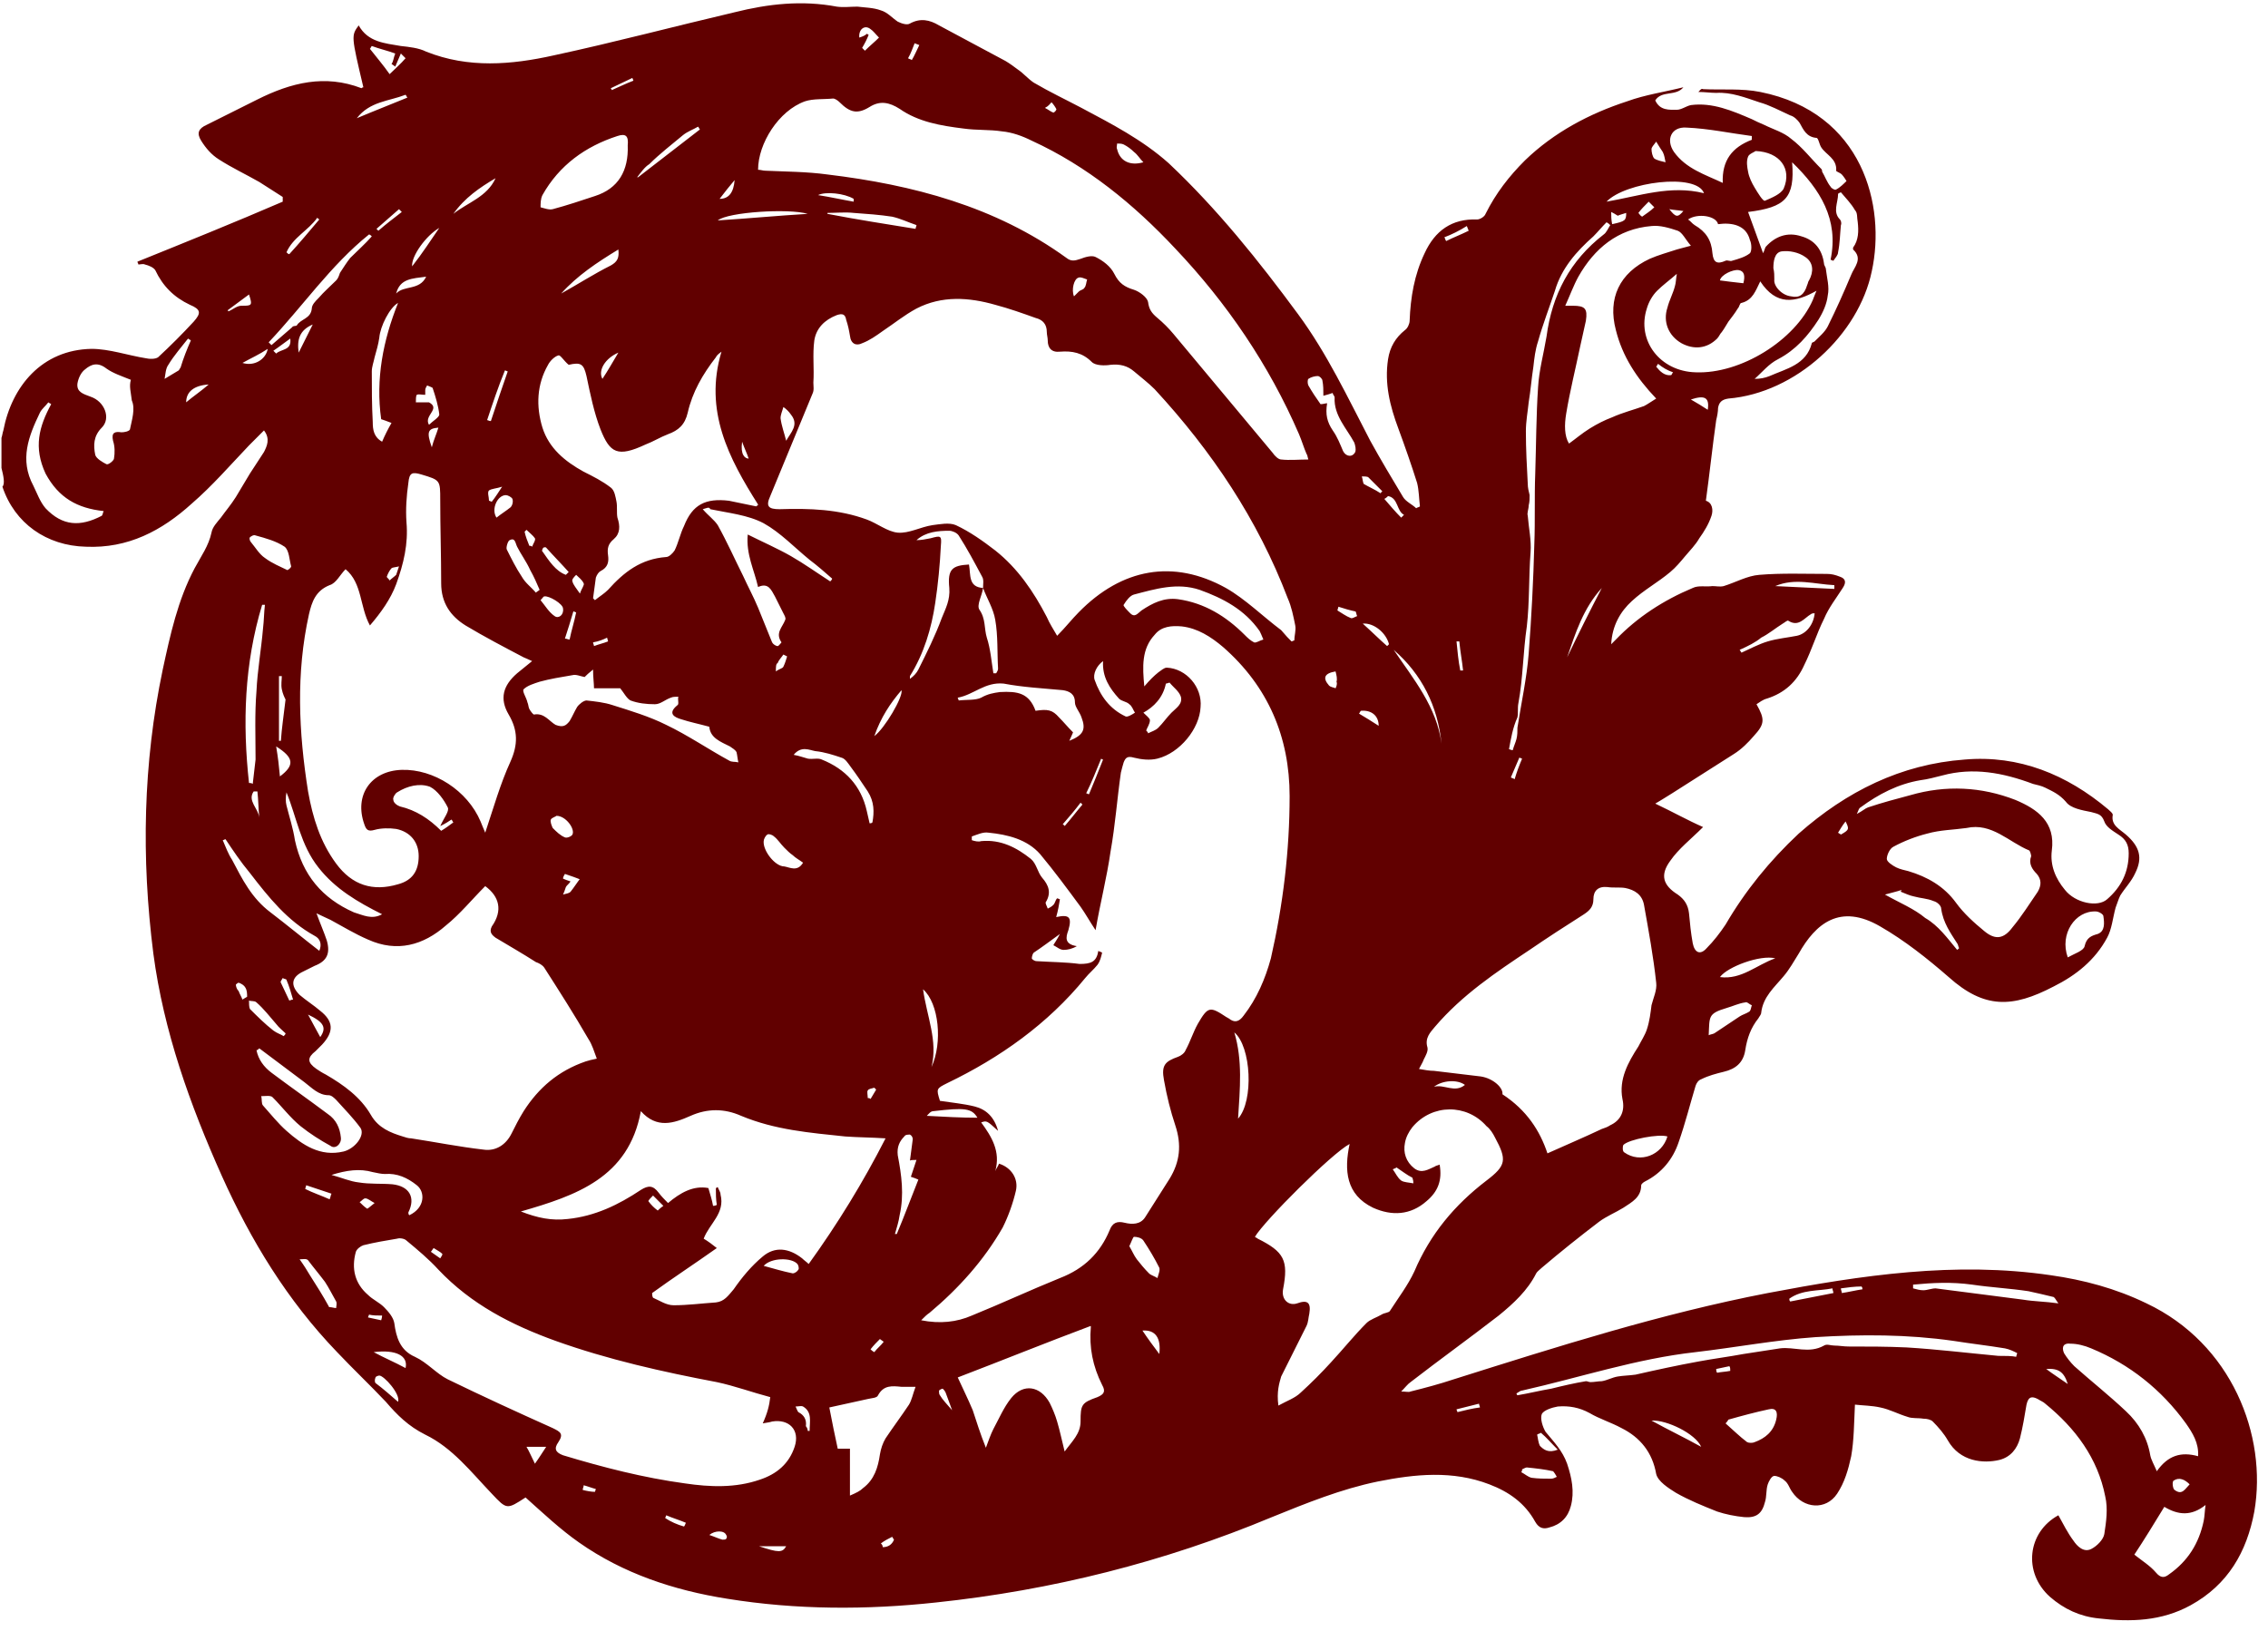 <svg width="94" height="68" viewBox="0 0 94 68" fill="none" xmlns="http://www.w3.org/2000/svg">
<path d="M0.061 19.396C0.061 18.969 0.061 18.58 0.061 18.152C0.1 18.036 0.1 17.958 0.139 17.841C0.489 16.015 1.732 14.499 3.792 14.46C4.53 14.46 5.307 14.732 6.045 14.849C6.201 14.888 6.434 14.888 6.551 14.81C7.056 14.344 7.561 13.838 8.027 13.333C8.338 12.983 8.338 12.828 7.872 12.634C7.211 12.323 6.745 11.857 6.434 11.196C6.356 11.079 6.162 11.002 6.007 10.963C5.929 10.924 5.812 10.963 5.735 10.963C5.735 10.924 5.696 10.885 5.696 10.846C7.716 10.03 9.737 9.214 11.718 8.359C11.718 8.281 11.718 8.242 11.718 8.164C11.408 7.97 11.058 7.737 10.747 7.543C10.203 7.232 9.62 6.96 9.076 6.61C8.765 6.416 8.532 6.143 8.338 5.833C8.144 5.522 8.221 5.327 8.571 5.172C9.27 4.822 9.97 4.472 10.669 4.123C12.068 3.423 13.467 3.073 14.982 3.656C14.982 3.656 15.021 3.617 15.06 3.617C14.555 1.48 14.555 1.48 14.866 1.052C15.254 1.752 15.954 1.791 16.614 1.907C16.964 1.946 17.353 1.985 17.663 2.14C19.412 2.84 21.199 2.685 22.948 2.296C25.474 1.752 27.96 1.091 30.447 0.508C31.846 0.158 33.245 0.003 34.682 0.275C34.955 0.314 35.265 0.275 35.537 0.275C35.848 0.314 36.198 0.314 36.509 0.43C36.781 0.508 36.975 0.741 37.208 0.897C37.364 0.975 37.597 1.052 37.713 0.975C38.141 0.741 38.529 0.819 38.918 1.052C39.85 1.558 40.744 2.024 41.677 2.529C41.871 2.646 42.026 2.762 42.182 2.879C42.415 3.034 42.609 3.268 42.842 3.423C43.503 3.812 44.163 4.123 44.824 4.472C46.067 5.133 47.35 5.794 48.438 6.765C50.458 8.67 52.168 10.807 53.8 13.022C55.004 14.655 55.859 16.481 56.792 18.269C57.219 19.046 57.685 19.824 58.152 20.601C58.268 20.795 58.54 20.912 58.696 21.067C58.734 21.028 58.812 21.028 58.851 20.989C58.812 20.679 58.812 20.329 58.734 20.018C58.501 19.279 58.229 18.502 57.957 17.764C57.608 16.831 57.375 15.898 57.53 14.888C57.608 14.383 57.841 13.994 58.229 13.683C58.346 13.605 58.424 13.411 58.424 13.294C58.462 12.323 58.618 11.39 59.045 10.496C59.473 9.564 60.172 9.058 61.221 9.097C61.338 9.097 61.532 8.981 61.571 8.864C61.998 8.009 62.542 7.309 63.203 6.649C64.408 5.483 65.884 4.706 67.438 4.2C68.177 3.928 68.993 3.812 69.77 3.617C69.459 4.006 68.876 3.734 68.604 4.161C68.798 4.589 69.187 4.55 69.498 4.55C69.692 4.55 69.886 4.395 70.081 4.356C70.974 4.239 71.79 4.589 72.606 4.939C72.762 5.016 72.917 5.094 73.111 5.172C73.5 5.366 73.927 5.483 74.238 5.755C74.704 6.105 75.054 6.571 75.482 6.998C75.52 7.037 75.52 7.076 75.52 7.115C75.637 7.309 75.715 7.543 75.87 7.737C75.909 7.815 76.064 7.892 76.103 7.853C76.259 7.776 76.414 7.62 76.531 7.504C76.531 7.504 76.414 7.309 76.336 7.232C76.259 7.154 76.103 7.115 76.103 7.076C76.142 6.571 75.676 6.416 75.482 6.105C75.404 5.988 75.365 5.716 75.287 5.716C74.86 5.677 74.743 5.366 74.588 5.094C74.51 4.978 74.355 4.822 74.199 4.783C73.772 4.589 73.344 4.356 72.917 4.239C72.334 4.045 71.751 3.812 71.13 3.85C70.897 3.85 70.663 3.812 70.391 3.812C70.469 3.734 70.508 3.656 70.586 3.695C71.363 3.734 72.179 3.656 72.956 3.812C77.23 4.667 78.163 8.553 77.58 11.235C77.036 13.877 74.433 16.287 71.635 16.52C71.363 16.559 71.246 16.676 71.207 16.909C71.207 17.064 71.169 17.259 71.13 17.414C70.974 18.502 70.858 19.629 70.702 20.756C70.974 20.834 71.013 21.145 70.935 21.378C70.819 21.728 70.625 22.039 70.43 22.311C70.275 22.583 70.042 22.816 69.847 23.049C69.653 23.282 69.459 23.516 69.226 23.71C68.721 24.137 68.138 24.448 67.633 24.915C67.166 25.342 66.817 25.925 66.778 26.703C66.894 26.586 66.933 26.547 66.972 26.508C67.866 25.576 68.954 24.876 70.158 24.371C70.391 24.254 70.702 24.332 70.974 24.293C71.13 24.293 71.285 24.332 71.441 24.293C71.946 24.137 72.412 23.866 72.917 23.827C73.85 23.749 74.782 23.788 75.715 23.788C75.909 23.788 76.064 23.827 76.259 23.904C76.492 23.982 76.531 24.137 76.375 24.371C76.103 24.798 75.793 25.187 75.598 25.653C75.287 26.275 75.093 26.936 74.782 27.558C74.471 28.257 73.966 28.724 73.228 28.957C73.073 28.995 72.917 29.112 72.8 29.19C73.15 29.812 73.15 30.006 72.684 30.511C72.451 30.783 72.179 31.055 71.868 31.25C71.013 31.794 70.158 32.338 69.303 32.882C69.109 32.998 68.876 33.154 68.604 33.309C69.342 33.659 69.964 34.009 70.586 34.281C70.081 34.786 69.575 35.175 69.226 35.68C68.798 36.263 68.915 36.691 69.537 37.079C69.809 37.273 69.964 37.507 70.003 37.856C70.042 38.284 70.081 38.673 70.158 39.1C70.236 39.489 70.469 39.605 70.741 39.294C71.013 39.022 71.285 38.673 71.518 38.323C72.334 36.924 73.344 35.68 74.549 34.553C76.531 32.804 78.784 31.677 81.427 31.483C83.68 31.288 85.662 32.105 87.372 33.543C87.449 33.62 87.566 33.698 87.566 33.776C87.488 34.203 87.838 34.359 88.11 34.592C88.693 35.097 88.809 35.563 88.499 36.185C88.343 36.535 88.071 36.807 87.877 37.118C87.799 37.273 87.76 37.429 87.683 37.623C87.566 38.051 87.527 38.517 87.333 38.867C86.828 39.8 86.05 40.422 85.118 40.888C83.408 41.782 82.243 41.821 80.766 40.499C79.872 39.722 78.94 38.983 77.93 38.401C76.259 37.429 75.249 38.284 74.549 39.528C74.355 39.839 74.16 40.188 73.927 40.46C73.539 40.927 73.073 41.315 72.995 41.976C72.995 42.054 72.917 42.132 72.878 42.209C72.567 42.598 72.412 43.025 72.334 43.531C72.257 44.036 71.946 44.308 71.441 44.425C71.13 44.502 70.819 44.58 70.508 44.735C70.391 44.774 70.314 44.891 70.275 45.008C70.042 45.785 69.847 46.562 69.575 47.339C69.342 48.039 68.876 48.622 68.177 48.972C68.099 49.011 68.021 49.088 68.021 49.127C68.021 49.632 67.633 49.827 67.283 50.06C66.972 50.254 66.584 50.41 66.273 50.643C65.457 51.265 64.68 51.886 63.902 52.547C63.825 52.625 63.708 52.703 63.669 52.78C63.32 53.48 62.737 54.024 62.115 54.529C60.91 55.462 59.667 56.356 58.462 57.288C58.346 57.366 58.229 57.522 58.074 57.677C58.268 57.677 58.385 57.716 58.462 57.677C59.084 57.522 59.667 57.366 60.25 57.172C64.563 55.812 68.837 54.451 73.267 53.596C77.152 52.858 81.038 52.275 85.001 52.858C86.361 53.052 87.683 53.402 88.965 54.024C92.501 55.695 93.977 59.504 93.433 62.652C93.122 64.323 92.345 65.683 90.791 66.538C89.586 67.199 88.304 67.238 86.983 67.082C86.206 67.004 85.545 66.694 84.963 66.188C83.836 65.178 84.03 63.507 85.312 62.807C85.507 63.157 85.701 63.546 85.934 63.856C86.089 64.09 86.361 64.362 86.672 64.206C86.905 64.09 87.177 63.818 87.216 63.584C87.294 63.079 87.372 62.535 87.255 62.03C86.944 60.437 86.012 59.193 84.768 58.182C84.691 58.105 84.574 58.066 84.457 57.988C84.224 57.871 84.069 57.871 83.991 58.221C83.913 58.688 83.836 59.154 83.719 59.62C83.603 60.048 83.331 60.398 82.864 60.514C82.204 60.67 81.232 60.592 80.727 59.698C80.572 59.426 80.339 59.154 80.106 58.921C80.028 58.843 79.872 58.804 79.717 58.804C79.484 58.765 79.251 58.804 79.056 58.726C78.668 58.61 78.318 58.416 77.93 58.338C77.58 58.26 77.23 58.26 76.88 58.221C76.842 58.998 76.842 59.698 76.725 60.359C76.608 60.903 76.453 61.447 76.142 61.913C75.676 62.613 74.743 62.535 74.277 61.836C74.16 61.68 74.122 61.486 73.966 61.369C73.85 61.253 73.655 61.175 73.539 61.175C73.422 61.175 73.306 61.408 73.267 61.525C73.189 61.758 73.228 62.03 73.15 62.263C73.034 62.729 72.8 62.924 72.295 62.885C71.907 62.846 71.518 62.768 71.169 62.652C70.586 62.419 70.003 62.185 69.459 61.874C69.148 61.68 68.721 61.408 68.643 61.097C68.487 60.203 67.982 59.581 67.205 59.193C66.778 58.96 66.273 58.804 65.884 58.571C65.457 58.338 65.029 58.26 64.563 58.299C64.33 58.338 63.98 58.454 63.902 58.61C63.825 58.804 63.941 59.154 64.058 59.348C64.408 59.776 64.757 60.126 64.951 60.67C65.146 61.253 65.262 61.836 65.107 62.419C64.99 62.885 64.68 63.196 64.213 63.312C63.98 63.39 63.786 63.351 63.63 63.079C63.203 62.302 62.542 61.836 61.727 61.525C60.211 60.942 58.657 61.097 57.103 61.408C55.587 61.719 54.15 62.302 52.712 62.885C48.243 64.75 43.581 65.916 38.801 66.421C35.926 66.732 33.012 66.732 30.136 66.266C27.922 65.916 25.823 65.217 23.997 63.934C23.22 63.39 22.52 62.729 21.782 62.069C21.005 62.574 21.005 62.574 20.383 61.913C19.529 61.019 18.751 60.009 17.625 59.465C16.925 59.115 16.459 58.649 15.993 58.105C15.332 57.405 14.633 56.744 13.972 56.045C11.913 53.907 10.397 51.42 9.193 48.738C7.872 45.785 6.784 42.753 6.356 39.528C5.851 35.563 5.929 31.638 6.745 27.752C7.056 26.314 7.366 24.876 8.066 23.555C8.338 23.049 8.649 22.622 8.765 22.078C8.804 21.845 8.998 21.65 9.154 21.456C9.348 21.184 9.581 20.912 9.776 20.601C9.97 20.29 10.164 19.94 10.358 19.629C10.553 19.318 10.747 19.046 10.941 18.735C11.058 18.502 11.213 18.191 10.941 17.841C10.708 18.075 10.514 18.269 10.32 18.463C9.542 19.279 8.804 20.134 7.949 20.873C6.706 22 5.307 22.738 3.559 22.661C1.927 22.622 0.605 21.689 0.1 20.173C0.217 20.057 0.139 19.707 0.061 19.396ZM40.744 24.371C40.744 24.215 40.783 24.021 40.705 23.904C40.394 23.321 40.084 22.738 39.734 22.194C39.656 22.078 39.462 22 39.345 22C38.879 22 38.374 22.039 37.985 22.389C38.179 22.389 38.374 22.35 38.568 22.311C38.995 22.194 39.034 22.194 38.995 22.622C38.957 23.399 38.879 24.215 38.762 24.992C38.607 26.042 38.296 27.091 37.713 28.024C37.713 28.063 37.713 28.102 37.713 28.14C37.869 28.024 37.985 27.907 38.063 27.752C38.413 27.052 38.762 26.353 39.034 25.614C39.19 25.226 39.384 24.876 39.345 24.371C39.267 23.593 39.462 23.438 40.161 23.399C40.239 23.827 40.122 24.332 40.744 24.371C40.705 24.682 40.472 25.07 40.589 25.265C40.861 25.653 40.783 26.042 40.9 26.43C41.055 26.897 41.094 27.441 41.172 27.907C41.21 27.907 41.249 27.907 41.288 27.907C41.327 27.83 41.366 27.791 41.366 27.713C41.327 27.052 41.366 26.353 41.249 25.692C41.172 25.226 40.9 24.798 40.744 24.371ZM45.523 39.411C45.562 39.45 45.64 39.45 45.679 39.489C45.64 39.644 45.601 39.839 45.484 39.994C45.329 40.188 45.135 40.344 44.979 40.538C43.425 42.442 41.444 43.842 39.267 44.891C38.801 45.124 38.801 45.124 38.957 45.629C39.462 45.707 39.928 45.746 40.394 45.862C40.861 45.979 41.21 46.29 41.366 46.873C40.9 46.445 40.9 46.445 40.666 46.523C41.094 47.106 41.482 47.728 41.249 48.544C41.288 48.428 41.366 48.35 41.405 48.233C41.91 48.389 42.221 48.855 42.104 49.36C41.987 49.865 41.793 50.41 41.56 50.876C40.783 52.236 39.734 53.402 38.529 54.413C38.413 54.49 38.335 54.568 38.179 54.724C38.957 54.879 39.656 54.801 40.278 54.529C41.521 54.024 42.687 53.48 43.93 52.975C44.941 52.586 45.601 51.925 45.99 50.992C46.106 50.682 46.3 50.604 46.611 50.682C46.922 50.759 47.272 50.759 47.466 50.448C47.816 49.904 48.127 49.399 48.477 48.855C48.904 48.155 48.982 47.456 48.71 46.64C48.515 46.057 48.36 45.435 48.243 44.774C48.127 44.153 48.282 43.997 48.826 43.803C48.943 43.764 49.098 43.647 49.137 43.531C49.331 43.181 49.448 42.792 49.642 42.442C50.07 41.704 50.147 41.704 50.847 42.17C50.886 42.17 50.886 42.209 50.924 42.209C51.158 42.404 51.352 42.365 51.546 42.093C52.09 41.393 52.44 40.577 52.673 39.722C53.178 37.507 53.45 35.253 53.45 32.998C53.45 30.55 52.556 28.451 50.691 26.819C50.186 26.392 49.642 26.042 48.982 25.964C48.554 25.925 48.127 25.964 47.855 26.314C47.311 26.897 47.35 27.635 47.427 28.451C47.66 28.179 47.816 28.024 48.01 27.868C48.127 27.791 48.243 27.674 48.36 27.674C49.176 27.713 49.836 28.49 49.759 29.306C49.72 30.2 48.904 31.211 47.971 31.444C47.66 31.522 47.311 31.483 47 31.405C46.728 31.327 46.65 31.405 46.572 31.599C46.534 31.716 46.495 31.871 46.456 32.027C46.3 33.115 46.223 34.203 46.029 35.291C45.873 36.38 45.601 37.429 45.407 38.556C45.174 38.206 44.979 37.856 44.785 37.584C44.241 36.846 43.697 36.108 43.114 35.408C42.57 34.786 41.754 34.592 40.977 34.514C40.744 34.475 40.511 34.592 40.278 34.67C40.278 34.709 40.278 34.786 40.278 34.825C40.394 34.864 40.55 34.903 40.666 34.864C41.482 34.786 42.143 35.136 42.726 35.602C42.959 35.797 42.998 36.147 43.192 36.38C43.464 36.691 43.581 37.002 43.347 37.39C43.309 37.429 43.386 37.546 43.425 37.662C43.503 37.623 43.581 37.584 43.658 37.507C43.736 37.429 43.736 37.312 43.814 37.235C43.853 37.235 43.891 37.273 43.93 37.273C43.891 37.507 43.853 37.74 43.775 38.012C44.319 37.895 44.435 38.012 44.28 38.556C44.163 38.867 44.125 39.139 44.63 39.217C44.435 39.333 44.241 39.372 44.086 39.372C43.93 39.372 43.814 39.256 43.658 39.178C43.697 39.1 43.814 38.945 43.93 38.712C43.503 39.022 43.192 39.256 42.842 39.489C42.803 39.528 42.765 39.644 42.765 39.722C42.765 39.761 42.881 39.839 42.959 39.839C43.542 39.877 44.163 39.877 44.746 39.955C45.212 39.955 45.446 39.877 45.523 39.411ZM53.528 26.586C53.567 26.586 53.605 26.547 53.644 26.547C53.644 26.353 53.722 26.12 53.683 25.925C53.605 25.537 53.528 25.148 53.372 24.798C52.129 21.534 50.225 18.697 47.855 16.131C47.583 15.86 47.272 15.626 47 15.393C46.728 15.16 46.417 15.082 46.029 15.121C45.795 15.16 45.407 15.16 45.251 15.005C44.863 14.616 44.435 14.538 43.93 14.577C43.581 14.616 43.425 14.421 43.425 14.111C43.425 13.994 43.386 13.877 43.386 13.761C43.386 13.45 43.231 13.256 42.92 13.178C42.376 12.983 41.832 12.789 41.249 12.634C40.161 12.323 39.034 12.245 37.985 12.789C37.48 13.061 37.053 13.411 36.586 13.722C36.314 13.916 36.042 14.111 35.732 14.227C35.498 14.344 35.265 14.266 35.227 13.916C35.188 13.683 35.149 13.489 35.071 13.256C35.032 13.022 34.916 12.983 34.682 13.061C34.177 13.256 33.828 13.605 33.75 14.111C33.672 14.694 33.75 15.277 33.711 15.86C33.711 16.015 33.75 16.17 33.672 16.326C33.089 17.725 32.507 19.163 31.924 20.562C31.729 20.989 31.846 21.106 32.312 21.106C33.556 21.067 34.76 21.106 35.926 21.534C36.353 21.689 36.781 22.039 37.208 22.078C37.674 22.117 38.141 21.845 38.646 21.767C38.957 21.728 39.345 21.65 39.617 21.767C40.2 22.039 40.744 22.427 41.249 22.816C42.182 23.555 42.842 24.526 43.386 25.576C43.503 25.848 43.658 26.081 43.814 26.353C44.163 26.003 44.435 25.653 44.707 25.381C46.495 23.555 48.632 23.166 50.808 24.371C51.624 24.837 52.323 25.537 53.1 26.12C53.295 26.353 53.411 26.469 53.528 26.586ZM14.322 23.593C14.089 23.827 13.933 24.176 13.661 24.254C13.078 24.487 12.923 24.954 12.806 25.459C12.262 27.907 12.379 30.356 12.768 32.804C12.962 33.892 13.273 34.903 13.933 35.797C14.594 36.691 15.449 36.963 16.498 36.652C17.081 36.496 17.353 36.108 17.353 35.486C17.353 34.903 17.003 34.475 16.42 34.359C16.148 34.32 15.798 34.32 15.526 34.398C15.254 34.475 15.177 34.398 15.099 34.164C14.671 32.96 15.371 31.949 16.653 31.91C17.974 31.871 19.373 32.765 19.917 34.048C19.956 34.164 20.034 34.32 20.111 34.514C20.461 33.465 20.733 32.493 21.16 31.561C21.471 30.861 21.471 30.278 21.083 29.617C20.694 28.957 20.85 28.413 21.433 27.907C21.627 27.752 21.821 27.596 22.054 27.402C21.899 27.324 21.782 27.285 21.704 27.247C20.889 26.819 20.073 26.392 19.295 25.925C18.674 25.537 18.285 24.992 18.285 24.176C18.285 23.01 18.246 21.883 18.246 20.718C18.246 19.901 18.246 19.901 17.469 19.668C17.081 19.552 16.964 19.59 16.925 20.018C16.847 20.562 16.809 21.106 16.847 21.65C16.925 22.544 16.731 23.36 16.42 24.215C16.187 24.837 15.798 25.381 15.332 25.925C14.905 25.148 15.021 24.176 14.322 23.593ZM20.111 36.729C19.567 37.273 19.062 37.895 18.479 38.362C17.547 39.178 16.459 39.489 15.254 38.945C14.71 38.712 14.205 38.401 13.7 38.129C13.545 38.051 13.35 37.973 13.117 37.856C13.273 38.284 13.428 38.634 13.545 38.983C13.7 39.528 13.545 39.839 13.04 40.033C12.884 40.111 12.729 40.188 12.573 40.266C12.068 40.499 12.029 40.849 12.418 41.238C12.69 41.471 13.001 41.665 13.273 41.898C13.817 42.326 13.855 42.753 13.35 43.297C13.273 43.375 13.156 43.492 13.078 43.569C12.729 43.842 12.729 44.036 13.117 44.308C13.234 44.386 13.35 44.463 13.506 44.541C14.244 44.969 14.944 45.474 15.371 46.212C15.682 46.756 16.187 46.951 16.692 47.106C16.809 47.145 16.925 47.184 17.042 47.184C18.052 47.339 19.023 47.534 20.034 47.65C20.539 47.728 20.966 47.456 21.199 46.989C21.355 46.679 21.51 46.368 21.704 46.057C22.326 45.085 23.142 44.386 24.269 43.997C24.386 43.958 24.541 43.919 24.735 43.88C24.619 43.569 24.541 43.297 24.386 43.064C23.803 42.054 23.181 41.082 22.559 40.111C22.482 39.994 22.326 39.916 22.21 39.877C21.666 39.528 21.122 39.217 20.539 38.867C20.383 38.75 20.267 38.634 20.383 38.401C20.85 37.74 20.694 37.157 20.111 36.729ZM31.419 7.037C31.535 7.037 31.613 7.076 31.729 7.076C32.584 7.115 33.439 7.115 34.294 7.232C37.83 7.659 41.249 8.553 44.202 10.691C44.397 10.846 44.552 10.807 44.785 10.729C44.979 10.652 45.251 10.574 45.407 10.652C45.718 10.807 46.029 11.04 46.184 11.351C46.378 11.74 46.611 11.895 47 12.012C47.233 12.09 47.544 12.323 47.583 12.517C47.622 12.828 47.738 12.983 47.971 13.178C48.205 13.372 48.438 13.605 48.632 13.838C49.992 15.471 51.391 17.142 52.751 18.774C52.828 18.891 52.984 19.046 53.1 19.046C53.45 19.085 53.839 19.046 54.227 19.046C54.188 18.93 54.188 18.852 54.15 18.813C54.033 18.541 53.955 18.269 53.839 17.997C52.595 15.121 50.847 12.556 48.71 10.302C47 8.475 45.057 6.882 42.765 5.833C42.376 5.638 41.949 5.483 41.521 5.444C41.016 5.366 40.472 5.405 39.928 5.327C38.995 5.211 38.063 5.055 37.286 4.511C36.858 4.239 36.47 4.161 36.042 4.433C35.537 4.744 35.227 4.667 34.799 4.239C34.721 4.161 34.605 4.084 34.527 4.084C34.139 4.123 33.711 4.084 33.361 4.2C32.273 4.589 31.419 5.949 31.419 7.037ZM31.924 57.91C31.185 57.716 30.447 57.444 29.709 57.288C27.455 56.861 25.201 56.356 23.026 55.578C21.199 54.918 19.529 54.063 18.169 52.625C17.78 52.197 17.314 51.809 16.847 51.42C16.77 51.342 16.575 51.303 16.459 51.342C15.993 51.42 15.526 51.498 15.06 51.614C14.944 51.653 14.788 51.77 14.749 51.886C14.555 52.586 14.71 53.208 15.254 53.674C15.449 53.868 15.721 53.985 15.915 54.179C16.109 54.374 16.303 54.607 16.342 54.84C16.42 55.423 16.575 55.967 17.197 56.239C17.702 56.472 18.091 56.939 18.557 57.172C19.995 57.871 21.433 58.532 22.909 59.193C23.22 59.348 23.375 59.426 23.142 59.776C22.948 60.048 23.026 60.203 23.336 60.32C25.007 60.825 26.678 61.253 28.388 61.486C29.437 61.641 30.486 61.68 31.496 61.33C32.196 61.097 32.701 60.67 32.934 59.97C33.167 59.27 32.701 58.804 32.001 58.921C31.885 58.96 31.807 58.96 31.613 58.998C31.807 58.571 31.885 58.26 31.924 57.91ZM64.136 47.806C64.913 47.456 65.651 47.145 66.389 46.795C66.506 46.756 66.622 46.718 66.739 46.64C67.166 46.445 67.361 46.057 67.244 45.552C67.089 44.735 67.477 44.036 67.905 43.375C68.021 43.142 68.177 42.909 68.254 42.676C68.371 42.326 68.41 41.976 68.449 41.665C68.526 41.354 68.682 41.043 68.643 40.732C68.526 39.644 68.332 38.595 68.138 37.507C68.06 37.079 67.749 36.885 67.361 36.807C67.127 36.768 66.856 36.807 66.622 36.768C66.234 36.729 66.04 36.924 66.04 37.273C66.04 37.584 65.884 37.74 65.651 37.895C64.913 38.362 64.136 38.867 63.397 39.372C61.998 40.305 60.6 41.238 59.473 42.559C59.279 42.792 59.045 43.025 59.162 43.414C59.201 43.569 59.084 43.764 59.007 43.919C58.968 44.036 58.89 44.153 58.812 44.308C59.045 44.347 59.24 44.386 59.434 44.386C60.094 44.463 60.716 44.541 61.377 44.619C61.882 44.697 62.309 45.085 62.27 45.357C63.281 46.018 63.825 46.873 64.136 47.806ZM29.67 49.244C29.709 49.244 29.709 49.205 29.748 49.205C29.787 49.321 29.864 49.399 29.864 49.516C30.059 50.293 29.398 50.721 29.165 51.342C29.359 51.459 29.515 51.575 29.709 51.731C28.776 52.392 27.883 52.975 27.028 53.596C27.028 53.674 27.028 53.713 27.067 53.791C27.339 53.907 27.611 54.102 27.922 54.102C28.504 54.102 29.087 54.024 29.67 53.985C30.02 53.946 30.175 53.713 30.408 53.441C30.758 52.936 31.147 52.469 31.613 52.081C32.118 51.653 32.701 51.731 33.245 52.158C33.322 52.236 33.439 52.314 33.517 52.392C34.721 50.721 35.77 49.01 36.703 47.184C36.12 47.145 35.576 47.145 35.032 47.106C33.556 46.951 32.118 46.834 30.719 46.251C30.02 45.94 29.32 45.94 28.621 46.251C27.922 46.562 27.222 46.795 26.561 46.057C26.056 48.816 23.88 49.554 21.588 50.215C22.287 50.487 22.87 50.604 23.531 50.526C24.658 50.41 25.629 49.943 26.561 49.321C26.872 49.127 27.067 49.127 27.3 49.438C27.416 49.593 27.533 49.71 27.688 49.865C28.194 49.438 28.738 49.127 29.359 49.244C29.437 49.516 29.515 49.749 29.553 49.982C29.592 49.982 29.631 49.982 29.709 49.943C29.67 49.71 29.67 49.477 29.67 49.244ZM52.984 58.26C53.334 58.066 53.683 57.949 53.916 57.716C54.344 57.327 54.771 56.9 55.16 56.472C55.665 55.928 56.131 55.345 56.636 54.84C56.792 54.685 57.064 54.607 57.258 54.49C57.375 54.413 57.569 54.413 57.608 54.335C57.957 53.791 58.346 53.285 58.618 52.703C59.279 51.148 60.289 49.943 61.61 48.933C62.426 48.311 62.465 48.078 61.96 47.145C61.882 46.989 61.765 46.795 61.61 46.679C60.794 45.746 59.356 45.746 58.54 46.718C58.385 46.912 58.268 47.145 58.229 47.378C58.152 47.767 58.268 48.155 58.618 48.428C58.929 48.661 59.201 48.466 59.473 48.35C59.512 48.311 59.589 48.311 59.667 48.272C59.784 48.933 59.589 49.399 59.123 49.788C58.462 50.371 57.685 50.41 56.908 50.06C55.782 49.516 55.704 48.505 55.937 47.417C55.199 47.806 52.401 50.604 52.012 51.265C52.051 51.303 52.09 51.303 52.129 51.342C53.217 51.886 53.411 52.236 53.178 53.441C53.1 53.868 53.411 54.141 53.761 54.024C54.188 53.868 54.344 53.985 54.266 54.451C54.227 54.607 54.227 54.801 54.15 54.957C53.8 55.656 53.45 56.356 53.1 57.055C53.023 57.327 52.906 57.677 52.984 58.26ZM23.57 15.121C23.375 14.966 23.22 14.694 23.142 14.732C22.987 14.771 22.792 14.966 22.715 15.121C22.248 15.937 22.21 16.831 22.482 17.725C22.754 18.58 23.414 19.124 24.191 19.552C24.58 19.746 24.968 19.94 25.318 20.212C25.474 20.329 25.512 20.601 25.551 20.795C25.59 20.989 25.551 21.262 25.59 21.456C25.707 21.806 25.707 22.117 25.435 22.35C25.201 22.544 25.163 22.738 25.201 23.01C25.24 23.282 25.201 23.516 24.891 23.671C24.813 23.71 24.735 23.827 24.696 23.943C24.658 24.215 24.619 24.526 24.58 24.798C24.619 24.837 24.658 24.876 24.658 24.876C24.852 24.721 25.046 24.604 25.201 24.448C25.862 23.71 26.561 23.166 27.611 23.088C27.727 23.088 27.883 22.933 27.96 22.816C28.116 22.505 28.194 22.117 28.349 21.806C28.699 20.912 29.243 20.64 30.214 20.756C30.603 20.834 30.952 20.912 31.341 20.989C31.38 20.951 31.419 20.951 31.419 20.912C30.214 19.008 29.165 17.025 29.903 14.577C29.748 14.694 29.709 14.732 29.67 14.81C29.126 15.51 28.699 16.248 28.504 17.103C28.388 17.608 28.116 17.841 27.688 17.997C27.378 18.114 27.067 18.308 26.756 18.424C25.59 18.969 25.279 18.774 24.891 17.803C24.619 17.103 24.463 16.326 24.308 15.587C24.191 15.082 24.075 15.005 23.57 15.121ZM65.029 18.386C65.301 18.191 65.573 17.958 65.884 17.764C66.195 17.57 66.506 17.414 66.817 17.297C67.244 17.103 67.71 16.986 68.138 16.831C68.293 16.753 68.449 16.637 68.643 16.52C67.827 15.665 67.244 14.771 66.972 13.683C66.622 12.362 67.127 11.312 68.371 10.729C68.721 10.574 69.148 10.457 69.498 10.341C69.653 10.302 69.77 10.263 70.081 10.185C69.847 9.913 69.731 9.641 69.537 9.564C69.187 9.447 68.798 9.33 68.449 9.369C67.05 9.486 66.078 10.302 65.418 11.468C65.224 11.818 65.068 12.245 64.874 12.673C65.068 12.673 65.107 12.673 65.185 12.673C65.69 12.673 65.806 12.789 65.729 13.294C65.651 13.644 65.573 13.994 65.496 14.344C65.301 15.277 65.068 16.209 64.913 17.142C64.835 17.608 64.835 18.075 65.029 18.386ZM81.504 34.32C80.96 34.398 80.416 34.398 79.872 34.553C79.406 34.67 78.901 34.864 78.474 35.097C78.318 35.175 78.201 35.447 78.201 35.602C78.201 35.719 78.435 35.874 78.59 35.952C78.746 36.03 78.94 36.069 79.095 36.108C79.872 36.341 80.572 36.729 81.077 37.429C81.388 37.856 81.815 38.245 82.243 38.595C82.709 38.983 83.059 38.906 83.408 38.439C83.797 37.973 84.108 37.468 84.457 36.963C84.613 36.691 84.613 36.457 84.419 36.224C84.224 36.03 84.069 35.797 84.185 35.486C84.185 35.447 84.147 35.291 84.108 35.253C83.253 34.903 82.553 34.087 81.504 34.32ZM76.958 33.737C77.191 33.62 77.308 33.504 77.424 33.465C78.007 33.27 78.59 33.115 79.173 32.96C80.65 32.532 82.126 32.61 83.525 33.154C84.457 33.543 85.196 34.087 85.04 35.253C84.963 35.874 85.196 36.419 85.584 36.885C86.012 37.429 86.944 37.623 87.333 37.273C87.916 36.768 88.227 36.147 88.227 35.369C88.227 35.019 88.11 34.786 87.799 34.592C87.566 34.437 87.294 34.281 87.216 34.048C87.1 33.737 86.944 33.737 86.672 33.659C86.284 33.581 85.817 33.504 85.623 33.232C85.351 32.921 85.079 32.804 84.768 32.649C84.613 32.571 84.419 32.532 84.263 32.493C83.02 32.027 81.776 31.794 80.494 32.144C80.183 32.221 79.911 32.299 79.6 32.338C78.668 32.493 77.852 32.921 77.114 33.465C77.036 33.504 77.036 33.581 76.958 33.737ZM40.861 60.009C40.977 59.698 41.055 59.465 41.172 59.232C41.405 58.804 41.599 58.338 41.91 57.949C42.415 57.327 43.114 57.444 43.503 58.144C43.619 58.377 43.736 58.649 43.814 58.921C43.93 59.309 44.008 59.698 44.125 60.164C44.435 59.737 44.785 59.426 44.785 58.921C44.785 58.221 44.824 58.144 45.484 57.91C45.757 57.794 45.834 57.677 45.679 57.405C45.29 56.628 45.135 55.85 45.212 54.995C45.212 54.957 45.174 54.918 45.212 54.957C43.347 55.656 41.521 56.395 39.695 57.094C39.889 57.522 40.122 57.988 40.317 58.454C40.472 58.921 40.627 59.426 40.861 60.009ZM72.956 11.662C72.762 12.051 72.645 12.439 72.179 12.556C72.101 12.556 72.101 12.711 72.023 12.789C71.907 12.983 71.751 13.178 71.635 13.333C71.557 13.45 71.479 13.605 71.363 13.761C71.285 13.838 71.246 13.955 71.169 14.033C70.741 14.46 70.197 14.499 69.692 14.227C69.148 13.916 68.915 13.333 69.109 12.75C69.187 12.439 69.342 12.167 69.42 11.857C69.459 11.74 69.459 11.584 69.498 11.351C69.187 11.623 68.915 11.818 68.682 12.051C68.487 12.245 68.332 12.517 68.254 12.789C67.827 14.111 68.798 15.393 70.275 15.432C72.14 15.51 74.394 14.111 75.132 12.439C75.171 12.323 75.21 12.245 75.287 12.051C74.394 12.556 73.617 12.673 72.956 11.662ZM72.451 8.786C72.645 9.33 72.839 9.836 73.073 10.496C73.15 10.341 73.15 10.263 73.189 10.224C73.578 9.797 74.083 9.602 74.666 9.797C75.21 9.952 75.52 10.341 75.598 10.924C75.598 11.002 75.676 11.079 75.676 11.157C75.715 11.507 75.831 11.895 75.754 12.245C75.715 12.595 75.559 12.945 75.365 13.256C74.938 13.916 74.433 14.499 73.694 14.888C73.306 15.082 73.034 15.432 72.723 15.704C72.956 15.704 73.15 15.665 73.344 15.587C74.044 15.277 74.86 15.121 75.093 14.227C75.093 14.188 75.171 14.188 75.21 14.149C75.404 13.955 75.637 13.761 75.754 13.528C76.103 12.828 76.414 12.129 76.725 11.39C76.842 11.079 77.23 10.729 76.803 10.341C76.803 10.341 76.803 10.302 76.803 10.263C77.036 9.952 77.036 9.564 76.997 9.214C76.958 9.019 76.997 8.825 76.88 8.709C76.725 8.436 76.492 8.203 76.298 7.97C76.22 8.009 76.181 8.009 76.181 8.048C76.181 8.398 75.948 8.786 76.259 9.097C76.298 9.136 76.336 9.253 76.298 9.33C76.259 9.719 76.259 10.069 76.181 10.457C76.181 10.574 76.064 10.691 75.987 10.807C75.948 10.807 75.909 10.768 75.87 10.768C76.22 9.097 75.443 7.853 74.277 6.726C74.394 8.203 74.005 8.592 72.451 8.786ZM91.102 60.359C91.141 59.815 90.869 59.387 90.597 58.998C89.586 57.599 88.265 56.55 86.672 55.889C86.4 55.773 86.089 55.695 85.817 55.695C85.545 55.656 85.429 55.812 85.545 56.084C85.662 56.278 85.817 56.472 85.973 56.628C86.672 57.25 87.41 57.833 88.11 58.493C88.654 58.998 89.004 59.62 89.12 60.32C89.159 60.514 89.276 60.709 89.392 60.981C89.858 60.32 90.402 60.164 91.102 60.359ZM34.372 58.338C34.488 58.96 34.605 59.504 34.721 60.048C34.877 60.048 34.993 60.048 35.227 60.048C35.227 60.67 35.227 61.291 35.227 61.991C35.498 61.874 35.654 61.797 35.77 61.68C36.237 61.33 36.392 60.825 36.47 60.281C36.509 60.048 36.586 59.815 36.703 59.62C37.014 59.154 37.364 58.688 37.674 58.221C37.791 58.027 37.83 57.794 37.946 57.483C37.674 57.483 37.519 57.483 37.364 57.483C36.975 57.444 36.625 57.405 36.392 57.833C36.353 57.949 36.12 57.949 35.965 57.988C35.421 58.105 34.916 58.221 34.372 58.338ZM24.23 28.063C24.036 28.024 23.88 27.946 23.725 27.985C23.259 28.063 22.792 28.14 22.365 28.257C22.132 28.335 21.86 28.413 21.704 28.568C21.627 28.646 21.821 28.918 21.86 29.112C21.899 29.19 21.899 29.306 21.938 29.384C21.977 29.462 22.093 29.617 22.132 29.617C22.559 29.54 22.754 29.889 23.026 30.045C23.336 30.161 23.453 30.084 23.608 29.889C23.725 29.695 23.803 29.501 23.919 29.306C23.997 29.19 24.191 29.034 24.308 29.034C24.658 29.073 25.046 29.112 25.396 29.229C26.134 29.462 26.911 29.695 27.611 30.045C28.504 30.472 29.359 31.055 30.214 31.522C30.331 31.599 30.447 31.561 30.603 31.599C30.564 31.444 30.564 31.327 30.525 31.172C30.486 31.094 30.369 31.016 30.253 30.939C29.864 30.744 29.437 30.589 29.398 30.123C28.971 30.006 28.582 29.928 28.232 29.812C27.96 29.734 27.649 29.578 28.077 29.229C28.155 29.19 28.077 28.995 28.116 28.879C27.999 28.879 27.883 28.879 27.805 28.918C27.572 28.995 27.378 29.19 27.144 29.19C26.795 29.19 26.445 29.151 26.134 29.034C25.979 28.957 25.862 28.723 25.707 28.529C25.396 28.529 25.046 28.529 24.619 28.529C24.619 28.335 24.58 28.063 24.58 27.752C24.386 27.907 24.308 27.985 24.23 28.063ZM83.564 56.239C83.564 56.2 83.603 56.123 83.603 56.084C83.447 56.006 83.292 55.928 83.097 55.889C82.398 55.773 81.699 55.695 80.96 55.578C79.056 55.306 77.152 55.306 75.249 55.423C73.578 55.54 71.946 55.85 70.275 56.045C67.827 56.317 65.496 57.094 63.086 57.638C63.009 57.638 62.931 57.716 62.853 57.755C62.853 57.794 62.892 57.833 62.892 57.833C63.358 57.755 63.825 57.638 64.291 57.56C64.757 57.444 65.262 57.327 65.729 57.25C65.806 57.25 65.845 57.288 65.923 57.288C66.078 57.288 66.234 57.25 66.389 57.25C66.622 57.211 66.817 57.094 67.05 57.055C67.283 57.016 67.516 57.016 67.788 56.978C68.643 56.783 69.537 56.589 70.391 56.434C71.013 56.317 71.635 56.239 72.257 56.123C72.762 56.045 73.267 55.967 73.772 55.889C74.355 55.812 74.977 56.123 75.598 55.773C75.715 55.695 75.87 55.773 76.026 55.773C76.22 55.773 76.414 55.812 76.608 55.812C77.424 55.812 78.201 55.812 79.017 55.85C80.3 55.928 81.582 56.084 82.825 56.2C83.136 56.2 83.369 56.2 83.564 56.239ZM62.542 31.055C62.581 31.055 62.62 31.094 62.698 31.094C62.737 30.939 62.814 30.783 62.853 30.628C62.892 30.472 62.892 30.317 62.892 30.161C63.048 29.151 63.281 28.102 63.358 27.091C63.475 25.576 63.553 24.06 63.592 22.544C63.63 21.573 63.592 20.601 63.63 19.629C63.669 18.424 63.669 17.22 63.747 16.054C63.786 15.354 63.98 14.655 64.097 13.955C64.33 12.206 65.068 10.807 66.467 9.719C66.584 9.641 66.661 9.447 66.739 9.33C66.7 9.291 66.661 9.253 66.584 9.214C66.389 9.408 66.234 9.602 66.04 9.797C65.34 10.418 64.718 11.118 64.446 12.051C64.213 12.75 63.941 13.45 63.747 14.149C63.63 14.499 63.592 14.849 63.553 15.199C63.475 15.704 63.436 16.209 63.358 16.676C63.32 17.064 63.242 17.453 63.242 17.88C63.242 18.619 63.281 19.318 63.32 20.057C63.32 20.212 63.358 20.368 63.397 20.523C63.397 20.679 63.397 20.795 63.358 20.951C63.358 21.106 63.281 21.262 63.32 21.378C63.358 21.883 63.475 22.389 63.436 22.894C63.358 23.904 63.397 24.954 63.281 25.964C63.125 27.013 63.125 28.102 62.931 29.151C62.892 29.345 62.931 29.54 62.892 29.734C62.698 30.161 62.62 30.628 62.542 31.055ZM29.126 21.106C29.359 21.378 29.592 21.534 29.748 21.767C30.136 22.466 30.447 23.166 30.797 23.866C30.991 24.293 31.224 24.721 31.419 25.187C31.613 25.653 31.807 26.158 32.001 26.625C32.04 26.703 32.157 26.78 32.234 26.78C32.273 26.78 32.39 26.625 32.39 26.625C32.118 26.236 32.429 26.003 32.545 25.692C32.584 25.614 32.507 25.498 32.468 25.42C32.351 25.187 32.234 24.954 32.118 24.721C31.962 24.448 31.846 24.137 31.419 24.332C31.263 23.632 30.913 22.972 30.991 22.155C31.613 22.466 32.234 22.738 32.779 23.049C33.322 23.36 33.867 23.749 34.41 24.099C34.449 24.06 34.488 24.021 34.488 23.982C34.177 23.71 33.867 23.438 33.556 23.205C32.934 22.7 32.351 22.078 31.652 21.689C30.991 21.339 30.175 21.262 29.437 21.106C29.398 20.989 29.282 21.067 29.126 21.106ZM26.017 6.027C26.056 5.638 25.94 5.522 25.59 5.638C24.269 6.066 23.181 6.843 22.482 8.087C22.404 8.242 22.404 8.436 22.404 8.592C22.559 8.631 22.754 8.709 22.909 8.67C23.492 8.514 24.075 8.32 24.658 8.126C25.629 7.815 26.056 7.076 26.017 6.027ZM10.747 43.453C10.708 43.492 10.669 43.531 10.63 43.531C10.708 43.919 10.941 44.23 11.252 44.463C12.029 45.046 12.806 45.59 13.584 46.173C13.933 46.407 14.089 46.756 14.127 47.145C14.166 47.417 13.894 47.65 13.7 47.495C13.273 47.262 12.845 46.989 12.457 46.679C12.029 46.329 11.68 45.862 11.291 45.474C11.213 45.396 10.98 45.435 10.825 45.435C10.864 45.552 10.825 45.746 10.902 45.824C11.213 46.173 11.524 46.562 11.874 46.873C12.534 47.456 13.273 47.961 14.244 47.728C14.71 47.611 15.138 47.067 14.944 46.756C14.633 46.329 14.283 45.979 13.933 45.59C13.855 45.513 13.739 45.396 13.622 45.396C13.195 45.396 12.923 45.085 12.612 44.852C11.99 44.386 11.369 43.919 10.747 43.453ZM5.424 15.743C5.035 15.587 4.685 15.471 4.413 15.277C4.064 15.005 3.792 15.082 3.52 15.315C3.364 15.432 3.248 15.665 3.209 15.898C3.17 16.248 3.442 16.326 3.753 16.442C4.336 16.637 4.608 17.336 4.219 17.725C3.869 18.075 3.869 18.463 3.947 18.852C3.986 19.008 4.258 19.163 4.413 19.241C4.491 19.279 4.724 19.085 4.724 19.008C4.763 18.774 4.763 18.502 4.685 18.269C4.608 17.919 4.763 17.88 5.035 17.919C5.152 17.919 5.346 17.88 5.385 17.803C5.463 17.414 5.618 16.948 5.463 16.598C5.424 16.248 5.346 16.015 5.424 15.743ZM88.46 64.439C88.809 64.712 89.12 64.906 89.353 65.178C89.548 65.411 89.703 65.411 89.897 65.256C90.674 64.712 91.141 63.973 91.335 63.04C91.374 62.846 91.374 62.652 91.413 62.38C90.83 62.846 90.286 62.807 89.703 62.457C89.276 63.157 88.848 63.856 88.46 64.439ZM72.606 5.794C72.606 5.755 72.606 5.677 72.606 5.638C71.713 5.522 70.819 5.327 69.886 5.288C69.265 5.25 69.031 5.794 69.381 6.299C69.886 6.998 70.663 7.232 71.402 7.581C71.363 6.649 71.79 6.105 72.606 5.794ZM52.362 26.508C52.284 26.314 52.245 26.236 52.207 26.158C51.585 25.265 50.691 24.798 49.72 24.448C48.787 24.137 47.894 24.41 47 24.643C46.844 24.682 46.689 24.876 46.572 25.07C46.534 25.109 46.728 25.303 46.844 25.42C47.039 25.614 47.155 25.42 47.311 25.303C47.777 24.992 48.243 24.759 48.826 24.837C49.914 24.992 50.808 25.537 51.585 26.314C51.702 26.43 51.818 26.547 51.974 26.625C52.051 26.664 52.207 26.547 52.362 26.508ZM2.121 16.753C2.082 16.715 2.043 16.715 2.004 16.676C1.888 16.831 1.732 16.948 1.655 17.103C1.188 18.075 0.8 19.046 1.383 20.134C1.538 20.445 1.655 20.795 1.888 21.067C2.587 21.806 3.325 21.845 4.219 21.378C4.258 21.339 4.258 21.262 4.297 21.184C3.209 21.067 2.432 20.64 1.888 19.629C1.383 18.541 1.616 17.686 2.121 16.753ZM39.695 28.918C39.695 28.957 39.734 28.995 39.734 29.034C40.045 28.995 40.433 29.034 40.666 28.918C40.938 28.762 41.172 28.723 41.444 28.685C42.182 28.646 42.648 28.723 42.92 29.462C43.425 29.384 43.619 29.423 43.891 29.734C44.086 29.928 44.241 30.123 44.474 30.356C44.435 30.433 44.397 30.55 44.319 30.706C44.902 30.472 45.018 30.239 44.824 29.734C44.746 29.501 44.552 29.306 44.552 29.112C44.552 28.762 44.319 28.646 44.047 28.607C43.231 28.529 42.415 28.49 41.599 28.335C40.822 28.257 40.355 28.801 39.695 28.918ZM15.837 37.895C14.827 37.39 13.894 36.846 13.195 35.952C12.457 35.019 12.301 33.892 11.874 32.843C11.835 33.037 11.835 33.232 11.874 33.387C11.99 33.853 12.146 34.32 12.223 34.825C12.534 36.263 13.35 37.235 14.671 37.818C15.06 37.934 15.41 38.129 15.837 37.895ZM69.964 9.097C70.081 9.175 70.119 9.253 70.236 9.33C70.702 9.602 70.935 9.952 70.974 10.496C71.013 10.885 71.169 10.963 71.518 10.807C71.596 10.768 71.713 10.846 71.79 10.807C72.062 10.729 72.334 10.652 72.528 10.496C72.606 10.418 72.606 10.108 72.528 9.952C72.373 9.33 71.79 9.214 71.207 9.291C71.13 8.942 70.353 8.825 69.964 9.097ZM10.32 32.454C10.358 32.454 10.436 32.454 10.475 32.493C10.514 32.144 10.553 31.833 10.592 31.483C10.592 30.55 10.553 29.578 10.63 28.646C10.669 27.791 10.825 26.936 10.902 26.042C10.941 25.731 10.941 25.381 10.98 25.07C10.941 25.07 10.902 25.07 10.864 25.07C10.125 27.519 10.048 29.967 10.32 32.454ZM72.762 6.26C72.723 6.299 72.49 6.377 72.451 6.493C72.373 6.688 72.412 6.921 72.451 7.115C72.49 7.348 72.606 7.581 72.723 7.776C72.839 7.97 73.073 8.359 73.15 8.32C73.422 8.203 73.811 8.048 73.927 7.815C74.277 6.998 73.772 6.299 72.762 6.26ZM73.539 11.584C73.5 11.857 73.85 12.245 74.238 12.284C74.588 12.362 74.782 12.206 74.899 11.818C74.938 11.74 74.938 11.662 74.977 11.623C75.171 11.274 75.171 10.885 74.821 10.652C74.549 10.457 74.16 10.38 73.85 10.418C73.539 10.457 73.5 10.846 73.5 11.118C73.539 11.274 73.539 11.429 73.539 11.584ZM18.246 34.242C18.402 33.892 18.635 33.62 18.557 33.465C18.402 33.154 18.13 32.765 17.819 32.61C17.391 32.454 16.886 32.571 16.459 32.843C16.381 32.882 16.265 33.076 16.303 33.154C16.303 33.27 16.459 33.387 16.575 33.426C17.236 33.581 17.78 33.931 18.285 34.437C18.479 34.32 18.635 34.203 18.79 34.087C18.751 34.048 18.751 34.009 18.712 33.97C18.596 34.048 18.479 34.126 18.246 34.242ZM9.348 34.786C9.309 34.786 9.27 34.825 9.232 34.825C9.348 35.097 9.465 35.408 9.62 35.641C10.048 36.457 10.436 37.235 11.213 37.818C11.874 38.323 12.534 38.867 13.234 39.411C13.35 39.139 13.273 38.906 13.04 38.789C11.913 38.167 11.136 37.196 10.358 36.185C9.97 35.719 9.659 35.253 9.348 34.786ZM16.498 12.556C16.148 12.75 15.759 13.528 15.721 13.994C15.682 14.266 15.604 14.538 15.526 14.81C15.488 15.005 15.41 15.199 15.41 15.393C15.41 16.093 15.41 16.792 15.449 17.492C15.449 17.803 15.488 18.114 15.837 18.308C15.954 18.036 16.07 17.803 16.226 17.531C16.031 17.453 15.915 17.414 15.798 17.375C15.565 15.704 15.876 14.111 16.498 12.556ZM15.41 9.797C15.371 9.758 15.332 9.719 15.293 9.719C13.7 11.002 12.534 12.711 11.136 14.188C11.174 14.227 11.213 14.266 11.252 14.305C11.524 14.072 11.835 13.8 12.107 13.566C12.146 13.489 12.262 13.528 12.301 13.489C12.457 13.217 12.884 13.217 12.923 12.789C12.923 12.634 13.078 12.478 13.195 12.362C13.428 12.09 13.7 11.857 13.933 11.623C14.011 11.546 14.05 11.429 14.089 11.312C14.244 11.079 14.361 10.885 14.516 10.691C14.827 10.38 15.138 10.108 15.41 9.797ZM85.701 39.683C85.973 39.528 86.361 39.411 86.4 39.217C86.478 38.867 86.672 38.789 86.944 38.712C87.255 38.595 87.216 38.245 87.177 37.973C87.177 37.895 86.983 37.779 86.867 37.779C86.012 37.74 85.351 38.712 85.701 39.683ZM55.004 16.715C54.927 17.181 55.004 17.492 55.237 17.841C55.432 18.114 55.548 18.424 55.665 18.697C55.782 18.93 56.053 18.969 56.17 18.735C56.209 18.619 56.17 18.463 56.131 18.347C55.82 17.764 55.276 17.22 55.315 16.481C55.315 16.404 55.237 16.365 55.237 16.287C55.121 16.326 55.004 16.365 54.849 16.404C54.849 16.17 54.849 15.976 54.81 15.782C54.81 15.704 54.694 15.587 54.616 15.587C54.499 15.587 54.344 15.626 54.227 15.704C54.188 15.743 54.188 15.898 54.227 15.976C54.383 16.248 54.538 16.481 54.732 16.753C54.849 16.753 54.927 16.715 55.004 16.715ZM81.116 39.372C81.155 39.333 81.194 39.333 81.194 39.294C81.155 39.217 81.155 39.139 81.116 39.1C80.844 38.673 80.533 38.245 80.455 37.662C80.455 37.546 80.3 37.39 80.144 37.351C79.872 37.235 79.6 37.235 79.328 37.157C79.134 37.118 78.979 37.04 78.784 36.963C78.784 36.924 78.784 36.924 78.823 36.885C78.59 36.963 78.396 37.002 78.124 37.079C78.746 37.429 79.328 37.662 79.795 38.051C80.339 38.362 80.727 38.906 81.116 39.372ZM79.29 53.247C79.29 53.285 79.29 53.324 79.29 53.402C79.445 53.441 79.561 53.48 79.717 53.48C79.872 53.48 80.067 53.402 80.222 53.402C81.427 53.557 82.631 53.713 83.836 53.868C84.302 53.946 84.768 53.946 85.312 54.024C85.196 53.868 85.157 53.752 85.079 53.752C84.768 53.674 84.419 53.596 84.069 53.519C83.292 53.402 82.515 53.363 81.737 53.247C80.883 53.13 80.106 53.169 79.29 53.247ZM37.713 48.117C37.752 47.806 37.791 47.534 37.83 47.223C37.83 47.145 37.791 47.067 37.713 47.028C37.636 47.028 37.519 47.028 37.48 47.106C37.286 47.3 37.169 47.534 37.208 47.883C37.364 48.7 37.48 49.516 37.286 50.371C37.247 50.643 37.169 50.876 37.092 51.148C37.13 51.148 37.13 51.148 37.169 51.148C37.48 50.41 37.752 49.671 38.063 48.894C37.985 48.855 37.869 48.816 37.752 48.777C37.83 48.544 37.907 48.311 37.985 48.078C37.83 48.078 37.713 48.078 37.713 48.117ZM16.964 50.371C17.625 50.06 17.625 49.399 17.275 49.127C16.886 48.816 16.459 48.622 15.954 48.661C15.798 48.661 15.643 48.622 15.449 48.583C14.905 48.428 14.361 48.505 13.739 48.7C14.166 48.816 14.516 48.972 14.866 49.01C15.332 49.088 15.798 49.049 16.265 49.088C16.964 49.166 17.236 49.632 16.925 50.254C16.925 50.293 16.925 50.332 16.964 50.371ZM71.518 58.998C71.829 59.27 72.101 59.543 72.412 59.776C72.49 59.815 72.645 59.815 72.723 59.776C73.15 59.62 73.5 59.348 73.617 58.843C73.694 58.532 73.617 58.338 73.306 58.416C72.762 58.532 72.179 58.688 71.635 58.843C71.635 58.843 71.596 58.921 71.518 58.998ZM48.477 28.296C48.438 28.296 48.36 28.335 48.321 28.335C48.205 28.918 47.816 29.306 47.389 29.54C47.505 29.656 47.66 29.773 47.66 29.851C47.66 30.006 47.544 30.161 47.505 30.278C47.544 30.317 47.583 30.356 47.583 30.395C47.738 30.317 47.894 30.278 48.01 30.161C48.205 29.967 48.36 29.734 48.554 29.54C48.748 29.345 49.02 29.19 48.943 28.879C48.865 28.646 48.632 28.49 48.477 28.296ZM32.895 31.288C33.128 31.327 33.322 31.405 33.478 31.444C33.672 31.483 33.905 31.405 34.061 31.483C35.032 31.871 35.693 32.571 35.926 33.62C35.965 33.776 36.004 33.97 36.042 34.126C36.081 34.126 36.12 34.126 36.159 34.087C36.237 33.659 36.237 33.232 35.965 32.804C35.732 32.454 35.498 32.105 35.265 31.794C35.149 31.638 35.032 31.444 34.877 31.405C34.527 31.288 34.177 31.172 33.789 31.133C33.556 31.094 33.206 30.9 32.895 31.288ZM66.584 8.359C67.944 8.126 69.226 7.659 70.625 8.009C70.314 7.154 67.361 7.543 66.584 8.359ZM45.718 27.402C45.446 27.596 45.29 27.946 45.368 28.179C45.601 28.84 45.99 29.384 46.65 29.695C46.728 29.734 46.922 29.617 47.039 29.54C46.961 29.423 46.922 29.267 46.806 29.19C46.689 29.073 46.495 29.073 46.378 28.957C45.99 28.529 45.679 28.063 45.718 27.402ZM11.913 23.632C11.99 23.593 12.068 23.516 12.068 23.477C11.99 23.205 11.99 22.816 11.796 22.661C11.446 22.427 11.019 22.311 10.592 22.194C10.514 22.155 10.397 22.233 10.358 22.272C10.32 22.311 10.358 22.427 10.397 22.466C10.592 22.7 10.747 22.972 10.98 23.127C11.291 23.36 11.602 23.477 11.913 23.632ZM69.109 47.106C68.76 46.989 67.516 47.223 67.283 47.456C67.244 47.534 67.244 47.728 67.322 47.767C67.982 48.233 68.876 47.883 69.109 47.106ZM51.158 42.792C51.507 43.958 51.391 45.124 51.313 46.368C51.974 45.629 51.857 43.375 51.158 42.792ZM72.101 26.936C72.14 26.975 72.14 27.013 72.179 27.052C72.528 26.897 72.878 26.703 73.267 26.586C73.655 26.469 74.083 26.43 74.471 26.353C74.86 26.275 75.171 25.886 75.21 25.42C75.171 25.42 75.093 25.42 75.054 25.459C74.782 25.614 74.549 26.003 74.122 25.731C74.083 25.692 73.966 25.809 73.888 25.848C73.578 26.042 73.306 26.275 72.995 26.43C72.762 26.625 72.451 26.78 72.101 26.936ZM70.819 42.909C70.897 42.87 70.974 42.87 71.052 42.831C71.402 42.598 71.751 42.365 72.101 42.132C72.218 42.054 72.373 42.015 72.49 41.937C72.567 41.898 72.567 41.782 72.606 41.665C72.49 41.626 72.412 41.51 72.334 41.549C72.062 41.587 71.829 41.704 71.557 41.782C70.78 42.015 70.858 42.132 70.819 42.909ZM46.806 51.653C46.922 51.847 47 52.042 47.117 52.197C47.272 52.392 47.427 52.586 47.622 52.78C47.699 52.858 47.855 52.897 47.971 52.975C48.01 52.819 48.088 52.664 48.049 52.547C47.855 52.158 47.622 51.77 47.389 51.42C47.311 51.303 47.117 51.265 47 51.265C46.961 51.265 46.883 51.498 46.806 51.653ZM33.284 35.758C33.128 35.641 32.973 35.563 32.856 35.447C32.74 35.369 32.623 35.253 32.507 35.136C32.351 34.98 32.234 34.786 32.079 34.67C32.001 34.592 31.846 34.553 31.807 34.592C31.729 34.631 31.652 34.786 31.652 34.864C31.613 35.253 32.118 35.913 32.507 35.913C32.74 35.952 33.05 36.147 33.284 35.758ZM22.21 24.565C22.248 24.526 22.326 24.487 22.365 24.448C22.248 24.176 22.132 23.904 21.977 23.632C21.821 23.282 21.588 22.972 21.433 22.661C21.355 22.505 21.355 22.272 21.122 22.389C21.044 22.427 20.966 22.7 21.005 22.777C21.199 23.166 21.394 23.555 21.627 23.904C21.782 24.176 22.015 24.332 22.21 24.565ZM12.418 52.197C12.612 52.469 12.729 52.664 12.845 52.858C13.117 53.285 13.389 53.713 13.622 54.141C13.622 54.141 13.622 54.179 13.661 54.179C13.739 54.179 13.855 54.218 13.933 54.218C13.933 54.141 13.972 54.024 13.933 53.946C13.778 53.674 13.622 53.363 13.467 53.13C13.234 52.819 13.001 52.547 12.768 52.236C12.69 52.158 12.573 52.197 12.418 52.197ZM37.946 9.486C37.946 9.447 37.985 9.369 37.985 9.33C37.636 9.214 37.325 9.058 36.975 8.981C36.47 8.903 35.926 8.864 35.382 8.825C35.032 8.786 34.644 8.825 34.294 8.825L34.294 8.864C35.498 9.097 36.742 9.291 37.946 9.486ZM73.578 39.722C72.956 39.566 71.596 40.072 71.285 40.499C72.179 40.616 72.8 39.994 73.578 39.722ZM23.259 12.167C23.958 11.779 24.619 11.351 25.318 11.002C25.59 10.846 25.668 10.691 25.629 10.341C24.735 10.885 23.919 11.429 23.259 12.167ZM57.763 26.936C58.579 28.14 59.55 29.306 59.745 30.822C59.589 29.267 58.929 27.946 57.763 26.936ZM38.257 41.005C38.413 42.132 38.879 43.142 38.607 44.23C39.073 43.22 38.918 41.587 38.257 41.005ZM7.91 14.111C7.872 14.072 7.833 14.072 7.794 14.033C7.522 14.383 7.211 14.732 6.978 15.121C6.861 15.277 6.861 15.51 6.822 15.704C7.017 15.587 7.211 15.471 7.405 15.354C7.444 15.315 7.444 15.277 7.483 15.238C7.6 14.849 7.755 14.46 7.91 14.111ZM16.381 2.218C16.07 2.102 15.721 2.024 15.41 1.907C15.371 1.946 15.371 1.985 15.332 2.024C15.604 2.374 15.876 2.685 16.148 3.073C16.381 2.84 16.614 2.646 16.809 2.413C16.731 2.335 16.692 2.296 16.614 2.218C16.537 2.413 16.459 2.568 16.381 2.762C16.342 2.723 16.265 2.685 16.226 2.646C16.303 2.568 16.303 2.413 16.381 2.218ZM29.748 9.136C30.991 9.058 32.196 8.942 33.478 8.864C32.701 8.631 30.175 8.786 29.748 9.136ZM17.78 17.608C17.935 17.453 18.207 17.297 18.207 17.181C18.169 16.831 18.052 16.442 17.935 16.093C17.935 16.054 17.78 16.015 17.702 15.976C17.663 16.054 17.625 16.093 17.625 16.17C17.625 16.248 17.625 16.326 17.625 16.365C17.469 16.365 17.353 16.326 17.275 16.365C17.236 16.404 17.236 16.559 17.236 16.676C17.391 16.676 17.547 16.676 17.78 16.676C18.285 16.948 17.547 17.22 17.78 17.608ZM11.757 42.948C11.796 42.909 11.835 42.87 11.835 42.831C11.718 42.715 11.563 42.598 11.446 42.442C11.174 42.132 10.941 41.821 10.63 41.549C10.553 41.471 10.397 41.51 10.32 41.471C10.32 41.587 10.32 41.743 10.358 41.821C10.669 42.132 10.98 42.442 11.33 42.715C11.485 42.831 11.641 42.87 11.757 42.948ZM26.406 7.348L26.445 7.348C27.3 6.688 28.155 6.027 29.009 5.366C28.971 5.327 28.971 5.288 28.932 5.25C28.738 5.366 28.504 5.444 28.31 5.599C27.844 5.988 27.339 6.377 26.911 6.804C26.717 6.921 26.561 7.154 26.406 7.348ZM23.064 33.815C23.026 33.853 22.87 33.892 22.831 33.97C22.792 34.048 22.87 34.242 22.909 34.32C23.064 34.475 23.22 34.631 23.414 34.709C23.492 34.747 23.686 34.67 23.725 34.592C23.842 34.359 23.453 33.815 23.064 33.815ZM11.835 28.995C11.796 28.918 11.718 28.762 11.68 28.568C11.641 28.374 11.68 28.179 11.68 28.024C11.641 28.024 11.602 28.024 11.563 28.024C11.563 28.918 11.563 29.812 11.563 30.706C11.602 30.706 11.602 30.706 11.641 30.706C11.68 30.161 11.757 29.656 11.835 28.995ZM31.652 52.469C32.079 52.586 32.468 52.703 32.856 52.78C32.934 52.78 33.05 52.703 33.089 52.625C33.128 52.586 33.089 52.431 33.05 52.392C32.817 52.12 31.962 52.12 31.652 52.469ZM20.539 7.387C19.878 7.776 19.256 8.203 18.79 8.864C19.373 8.398 20.189 8.164 20.539 7.387ZM40.511 46.329C40.278 45.94 40.006 45.901 38.685 46.057C38.568 46.057 38.49 46.173 38.413 46.251C39.151 46.29 39.812 46.329 40.511 46.329ZM63.086 60.903C63.086 60.942 63.086 60.981 63.048 61.019C63.203 61.097 63.32 61.214 63.475 61.253C63.747 61.291 64.019 61.291 64.291 61.291C64.369 61.291 64.446 61.253 64.524 61.214C64.485 61.136 64.408 61.019 64.369 60.981C64.019 60.903 63.669 60.864 63.281 60.825C63.242 60.825 63.164 60.864 63.086 60.903ZM47.389 6.726C47.233 6.571 47.155 6.416 47 6.299C46.883 6.182 46.728 6.066 46.572 5.988C46.495 5.949 46.378 5.949 46.3 5.949C46.3 6.027 46.262 6.105 46.3 6.182C46.417 6.688 46.844 6.882 47.389 6.726ZM70.508 59.97C70.275 59.426 69.07 58.843 68.449 58.882C69.148 59.27 69.809 59.581 70.508 59.97ZM32.584 18.269C32.779 17.919 33.128 17.608 32.779 17.181C32.701 17.064 32.584 16.948 32.468 16.87C32.429 17.025 32.351 17.181 32.351 17.336C32.39 17.647 32.507 17.958 32.584 18.269ZM16.498 58.105C16.614 57.794 15.915 57.016 15.721 57.016C15.682 57.016 15.565 57.055 15.565 57.094C15.526 57.172 15.526 57.288 15.565 57.327C15.876 57.56 16.187 57.833 16.498 58.105ZM37.364 28.607C36.897 29.151 36.509 29.734 36.237 30.511C36.664 30.2 37.441 28.879 37.364 28.607ZM22.404 24.876C22.598 25.109 22.754 25.381 22.987 25.537C23.142 25.653 23.375 25.498 23.336 25.226C23.336 25.031 22.754 24.682 22.559 24.721C22.52 24.721 22.482 24.798 22.404 24.876ZM73.578 24.293C74.394 24.332 75.21 24.371 76.026 24.41C76.026 24.371 76.026 24.332 76.026 24.254C75.21 24.215 74.394 23.943 73.578 24.293ZM20.578 21.456C20.772 21.3 20.966 21.184 21.16 21.028C21.238 20.951 21.277 20.795 21.238 20.679C21.199 20.601 21.044 20.523 20.966 20.523C20.616 20.523 20.345 21.106 20.578 21.456ZM66.389 24.371C65.612 25.226 65.301 26.236 64.951 27.247C65.418 26.275 65.884 25.342 66.389 24.371ZM74.16 53.83C74.16 53.868 74.16 53.907 74.199 53.946C74.782 53.83 75.404 53.713 75.987 53.596C75.987 53.519 75.948 53.48 75.948 53.402C75.365 53.519 74.704 53.441 74.16 53.83ZM11.446 30.939C11.524 31.405 11.563 31.755 11.602 32.182C12.223 31.716 12.185 31.405 11.446 30.939ZM15.488 56.045C15.915 56.278 16.381 56.472 16.809 56.706C16.925 56.2 16.42 55.928 15.488 56.045ZM16.886 4.045C16.847 4.006 16.847 3.967 16.809 3.928C16.109 4.2 15.332 4.2 14.788 4.9C15.526 4.589 16.226 4.317 16.886 4.045ZM72.257 11.74C72.334 11.429 72.295 11.235 72.062 11.196C71.829 11.157 71.324 11.39 71.285 11.623C71.557 11.662 71.907 11.701 72.257 11.74ZM23.453 23.827C23.492 23.788 23.531 23.749 23.57 23.71C23.259 23.36 22.948 23.049 22.637 22.7C22.598 22.661 22.52 22.7 22.52 22.7C22.482 22.738 22.443 22.855 22.482 22.855C22.754 23.244 23.026 23.671 23.453 23.827ZM35.926 1.402C35.965 1.402 35.965 1.441 36.004 1.441C35.926 1.635 35.848 1.791 35.732 1.985C35.77 2.024 35.809 2.063 35.848 2.102C36.042 1.907 36.237 1.752 36.431 1.558C36.276 1.402 36.198 1.285 36.081 1.208C35.848 1.013 35.576 1.208 35.615 1.558C35.732 1.519 35.848 1.48 35.926 1.402ZM56.481 25.848C56.869 26.197 57.18 26.508 57.491 26.78C57.53 26.741 57.53 26.741 57.569 26.703C57.452 26.236 56.947 25.809 56.481 25.848ZM44.513 12.284C44.591 12.206 44.63 12.167 44.707 12.09C44.785 12.012 44.902 12.012 44.941 11.934C45.018 11.857 45.018 11.701 45.057 11.584C44.941 11.546 44.785 11.468 44.707 11.507C44.513 11.546 44.397 12.012 44.513 12.284ZM23.414 36.224C23.375 36.302 23.336 36.341 23.336 36.419C23.414 36.457 23.531 36.496 23.647 36.535C23.57 36.652 23.492 36.691 23.453 36.768C23.414 36.885 23.375 37.002 23.336 37.079C23.453 37.04 23.57 37.04 23.647 36.963C23.803 36.768 23.919 36.574 24.075 36.38C24.114 36.419 24.152 36.457 24.152 36.496C23.88 36.38 23.647 36.302 23.414 36.224ZM17.663 11.468C17.081 11.546 16.575 11.546 16.42 12.167C16.731 11.818 17.391 12.051 17.663 11.468ZM18.207 9.447C17.663 9.758 17.042 10.613 17.081 11.04C17.508 10.496 17.858 9.952 18.207 9.447ZM68.643 5.871C68.526 6.027 68.449 6.105 68.449 6.182C68.449 6.299 68.487 6.493 68.565 6.571C68.682 6.649 68.876 6.688 69.031 6.726C68.993 6.571 68.993 6.454 68.915 6.299C68.837 6.182 68.76 6.066 68.643 5.871ZM13.234 9.097C13.195 9.058 13.156 9.058 13.156 9.019C12.768 9.564 12.146 9.836 11.874 10.457C11.913 10.496 11.951 10.535 11.99 10.535C12.418 10.069 12.806 9.602 13.234 9.097ZM20.189 17.414C20.228 17.414 20.267 17.453 20.345 17.453C20.578 16.753 20.811 16.054 21.044 15.393C21.005 15.393 20.966 15.354 20.927 15.354C20.655 16.015 20.422 16.715 20.189 17.414ZM64.563 60.087C64.291 59.815 64.097 59.581 63.864 59.387C63.825 59.426 63.747 59.426 63.708 59.465C63.747 59.62 63.747 59.776 63.825 59.931C63.98 60.087 64.174 60.242 64.563 60.087ZM47.35 55.151C47.583 55.501 47.816 55.812 48.049 56.123C48.127 55.462 47.894 55.112 47.35 55.151ZM25.629 14.616C25.085 14.849 24.774 15.354 24.968 15.704C25.201 15.354 25.396 15.005 25.629 14.616ZM60.716 44.969C60.405 44.735 59.784 44.774 59.434 45.046C59.861 44.93 60.289 45.318 60.716 44.969ZM90.752 61.525C90.558 61.33 90.325 61.214 90.092 61.369C90.014 61.408 90.053 61.719 90.13 61.758C90.441 61.991 90.558 61.719 90.752 61.525ZM22.171 60.67C22.365 60.398 22.482 60.203 22.637 59.97C22.287 59.97 22.054 59.97 21.821 59.97C21.938 60.164 22.015 60.359 22.171 60.67ZM10.048 15.043C10.553 15.199 11.019 14.888 11.097 14.46C10.747 14.694 10.397 14.849 10.048 15.043ZM57.88 48.389C57.841 48.428 57.802 48.428 57.724 48.466C57.841 48.622 57.919 48.816 58.074 48.933C58.191 49.01 58.385 49.01 58.579 49.049C58.579 48.894 58.54 48.855 58.54 48.816C58.307 48.7 58.113 48.544 57.88 48.389ZM33.905 8.087C34.41 8.164 34.916 8.281 35.382 8.359C35.382 8.32 35.382 8.281 35.382 8.242C34.993 8.009 34.216 7.931 33.905 8.087ZM55.354 27.83C54.888 27.907 54.81 28.102 55.082 28.413C55.16 28.49 55.276 28.49 55.354 28.529C55.393 28.451 55.432 28.335 55.393 28.257C55.432 28.14 55.393 27.985 55.354 27.83ZM33.478 59.309C33.517 59.309 33.556 59.309 33.556 59.309C33.556 58.921 33.672 58.532 33.284 58.299C33.206 58.26 33.089 58.299 32.973 58.299C33.012 58.377 33.05 58.493 33.089 58.532C33.322 58.649 33.439 58.843 33.4 59.115C33.439 59.154 33.478 59.232 33.478 59.309ZM13.661 49.71C13.7 49.632 13.7 49.554 13.739 49.477C13.389 49.36 13.04 49.244 12.69 49.127C12.69 49.166 12.651 49.244 12.651 49.282C12.962 49.438 13.312 49.554 13.661 49.71ZM12.379 14.616C12.573 14.227 12.768 13.838 12.962 13.45C12.418 13.683 12.301 14.072 12.379 14.616ZM24.036 24.604C24.114 24.371 24.23 24.254 24.191 24.176C24.114 24.021 23.997 23.943 23.88 23.827C23.803 23.904 23.686 24.021 23.725 24.099C23.764 24.254 23.88 24.371 24.036 24.604ZM9.426 12.867C9.426 12.867 9.465 12.867 9.465 12.906C9.659 12.828 9.814 12.673 10.009 12.673C10.436 12.673 10.475 12.673 10.32 12.206C10.009 12.439 9.737 12.634 9.426 12.867ZM55.471 25.148C55.471 25.187 55.432 25.265 55.432 25.303C55.626 25.42 55.782 25.537 55.976 25.614C56.053 25.653 56.131 25.576 56.248 25.537C56.209 25.459 56.209 25.342 56.17 25.342C55.976 25.303 55.704 25.226 55.471 25.148ZM57.219 20.445C57.258 20.407 57.258 20.368 57.297 20.368C57.103 20.173 56.908 19.979 56.714 19.785C56.675 19.746 56.52 19.746 56.442 19.746C56.481 19.863 56.481 19.979 56.52 20.057C56.714 20.173 56.986 20.29 57.219 20.445ZM67.905 8.825C67.944 8.864 67.982 8.942 68.06 8.981C68.216 8.864 68.41 8.747 68.565 8.592C68.487 8.514 68.41 8.436 68.332 8.359C68.177 8.514 68.021 8.67 67.905 8.825ZM8.649 15.937C8.027 15.976 7.716 16.248 7.716 16.676C7.988 16.442 8.338 16.209 8.649 15.937ZM27.494 49.982C27.339 49.827 27.183 49.671 27.067 49.554C26.989 49.632 26.872 49.749 26.872 49.788C26.989 49.943 27.105 50.06 27.261 50.176C27.261 50.176 27.378 50.06 27.494 49.982ZM56.403 29.462C56.364 29.501 56.364 29.54 56.325 29.578C56.597 29.734 56.831 29.889 57.141 30.084C57.141 29.656 56.831 29.423 56.403 29.462ZM32.157 27.83C32.312 27.713 32.429 27.713 32.468 27.635C32.545 27.48 32.584 27.324 32.623 27.208L32.468 27.13C32.39 27.247 32.273 27.363 32.234 27.48C32.157 27.519 32.157 27.635 32.157 27.83ZM67.05 8.942C66.933 8.864 66.856 8.825 66.778 8.786C66.778 8.942 66.778 9.097 66.817 9.291C67.361 9.175 67.4 9.136 67.4 8.825C67.283 8.864 67.127 8.903 67.05 8.942ZM85.701 57.366C85.545 56.861 85.312 56.706 84.807 56.744C85.118 56.978 85.429 57.172 85.701 57.366ZM11.99 41.471C12.029 41.471 12.068 41.432 12.146 41.432C12.068 41.16 11.99 40.888 11.874 40.616C11.874 40.577 11.757 40.577 11.718 40.538C11.68 40.616 11.602 40.694 11.641 40.732C11.757 40.966 11.874 41.238 11.99 41.471ZM12.768 42.054C12.962 42.404 13.117 42.715 13.273 42.986C13.545 42.598 13.428 42.365 12.768 42.054ZM70.081 16.559C70.353 16.715 70.547 16.831 70.78 16.986C70.858 16.481 70.663 16.365 70.081 16.559ZM58.074 21.456C58.113 21.417 58.152 21.378 58.191 21.339C57.88 21.184 57.957 20.64 57.53 20.562C57.491 20.601 57.452 20.64 57.375 20.679C57.608 20.951 57.841 21.223 58.074 21.456ZM59.861 9.836C59.9 9.874 59.9 9.952 59.939 9.991C60.25 9.836 60.561 9.719 60.872 9.564C60.833 9.486 60.833 9.447 60.794 9.369C60.483 9.564 60.172 9.719 59.861 9.836ZM45.718 31.483C45.679 31.483 45.64 31.444 45.64 31.444C45.446 31.91 45.251 32.416 45.018 32.882C45.057 32.882 45.096 32.921 45.135 32.921C45.329 32.454 45.523 31.988 45.718 31.483ZM23.414 26.469C23.492 26.469 23.531 26.508 23.608 26.508C23.686 26.12 23.803 25.77 23.88 25.381C23.842 25.381 23.803 25.342 23.764 25.342C23.647 25.731 23.531 26.12 23.414 26.469ZM31.457 64.09C32.273 64.362 32.429 64.362 32.584 64.09C32.196 64.09 31.846 64.09 31.457 64.09ZM10.048 41.432C10.125 41.393 10.164 41.354 10.242 41.315C10.242 41.199 10.242 41.043 10.164 40.927C10.125 40.849 10.009 40.771 9.892 40.732C9.853 40.732 9.776 40.81 9.776 40.81C9.776 40.888 9.814 41.005 9.892 41.082C9.931 41.199 10.009 41.315 10.048 41.432ZM16.537 23.477C16.381 23.516 16.265 23.516 16.226 23.555C16.148 23.632 16.07 23.788 16.031 23.904C16.031 23.943 16.109 23.982 16.148 24.06C16.226 23.982 16.342 23.904 16.42 23.827C16.459 23.71 16.498 23.593 16.537 23.477ZM10.669 32.804C10.63 32.804 10.592 32.804 10.514 32.804C10.242 33.193 10.708 33.504 10.747 33.892C10.708 33.504 10.708 33.154 10.669 32.804ZM29.398 63.623C29.631 63.701 29.787 63.779 29.942 63.818C29.981 63.818 30.097 63.818 30.097 63.779C30.136 63.74 30.136 63.662 30.097 63.623C30.02 63.429 29.631 63.429 29.398 63.623ZM20.811 20.173C20.578 20.251 20.383 20.251 20.267 20.329C20.189 20.407 20.267 20.601 20.267 20.756C20.306 20.756 20.345 20.795 20.383 20.795C20.539 20.601 20.655 20.407 20.811 20.173ZM18.169 17.725C17.741 17.764 17.663 17.88 17.897 18.541C17.974 18.23 18.091 17.997 18.169 17.725ZM15.604 9.486C15.643 9.525 15.643 9.525 15.682 9.564C15.993 9.291 16.303 9.058 16.653 8.786C16.614 8.747 16.575 8.709 16.537 8.67C16.226 8.942 15.915 9.214 15.604 9.486ZM15.526 49.865C15.371 49.788 15.254 49.671 15.138 49.671C15.06 49.671 14.982 49.788 14.905 49.827C14.982 49.904 15.099 50.021 15.216 50.099C15.254 50.099 15.371 49.982 15.526 49.865ZM11.33 14.538C11.369 14.577 11.408 14.616 11.446 14.655C11.641 14.46 12.107 14.538 12.029 14.033C11.757 14.227 11.563 14.383 11.33 14.538ZM76.298 53.402C76.298 53.48 76.336 53.519 76.336 53.596C76.608 53.557 76.919 53.48 77.191 53.441C77.191 53.402 77.191 53.363 77.152 53.324C76.88 53.324 76.57 53.363 76.298 53.402ZM21.938 22.622C21.977 22.622 22.015 22.622 22.054 22.661C22.093 22.544 22.21 22.389 22.171 22.311C22.093 22.194 21.938 22.078 21.821 21.961C21.782 22 21.743 22.039 21.743 22.039C21.782 22.233 21.86 22.427 21.938 22.622ZM29.825 8.242C30.214 8.242 30.408 7.97 30.447 7.465C30.253 7.698 30.059 7.931 29.825 8.242ZM39.462 58.454C39.345 58.144 39.267 57.91 39.19 57.716C39.151 57.638 39.112 57.599 39.073 57.56C39.034 57.56 38.957 57.599 38.918 57.638C38.918 57.716 38.918 57.794 38.957 57.833C39.073 58.027 39.229 58.182 39.462 58.454ZM60.522 27.791C60.561 27.791 60.6 27.791 60.639 27.791C60.6 27.402 60.522 27.013 60.483 26.586C60.444 26.586 60.405 26.586 60.367 26.586C60.405 26.975 60.444 27.402 60.522 27.791ZM28.349 63.273C28.388 63.235 28.388 63.196 28.427 63.118C28.155 63.002 27.883 62.924 27.611 62.807C27.611 62.846 27.572 62.885 27.572 62.924C27.805 63.079 28.077 63.196 28.349 63.273ZM15.293 54.49C15.293 54.529 15.254 54.568 15.254 54.607C15.449 54.646 15.604 54.685 15.798 54.724C15.798 54.724 15.837 54.607 15.837 54.529C15.643 54.529 15.449 54.529 15.293 54.49ZM60.367 58.416C60.367 58.454 60.405 58.493 60.405 58.532C60.716 58.454 61.027 58.377 61.338 58.338C61.338 58.299 61.299 58.221 61.299 58.182C60.988 58.26 60.677 58.338 60.367 58.416ZM31.03 19.008C30.952 18.774 30.836 18.541 30.758 18.308C30.68 18.852 30.875 19.008 31.03 19.008ZM68.721 15.082C68.682 15.121 68.682 15.16 68.643 15.199C68.798 15.393 68.993 15.587 69.265 15.549C69.303 15.51 69.303 15.471 69.342 15.432C69.109 15.354 68.915 15.238 68.721 15.082ZM63.086 31.444C63.048 31.444 63.009 31.405 62.97 31.405C62.853 31.677 62.737 31.949 62.62 32.221C62.659 32.26 62.737 32.26 62.776 32.299C62.853 32.027 62.97 31.716 63.086 31.444ZM44.863 33.348C44.824 33.309 44.824 33.309 44.785 33.27C44.552 33.581 44.319 33.853 44.047 34.164C44.086 34.203 44.125 34.203 44.125 34.242C44.397 33.931 44.63 33.62 44.863 33.348ZM17.974 51.731C17.935 51.77 17.897 51.847 17.858 51.886C17.974 51.964 18.13 52.081 18.246 52.158C18.285 52.081 18.363 52.003 18.324 51.964C18.246 51.886 18.091 51.809 17.974 51.731ZM76.181 34.514C76.22 34.553 76.259 34.553 76.298 34.592C76.647 34.398 76.647 34.359 76.492 34.048C76.336 34.242 76.259 34.398 76.181 34.514ZM26.251 3.345C26.251 3.306 26.212 3.268 26.212 3.229C25.901 3.384 25.629 3.501 25.318 3.656C25.318 3.695 25.357 3.695 25.357 3.734C25.629 3.617 25.94 3.462 26.251 3.345ZM69.187 8.67C69.459 9.019 69.537 9.019 69.77 8.747C69.537 8.709 69.381 8.709 69.187 8.67ZM38.102 1.868C38.024 1.83 37.985 1.83 37.908 1.791C37.83 1.985 37.752 2.218 37.636 2.413C37.674 2.451 37.752 2.451 37.791 2.49C37.908 2.296 37.985 2.102 38.102 1.868ZM71.713 56.822C71.713 56.744 71.713 56.667 71.674 56.628C71.479 56.667 71.324 56.706 71.13 56.744C71.13 56.783 71.13 56.861 71.169 56.9C71.363 56.861 71.518 56.861 71.713 56.822ZM24.58 26.625C24.58 26.664 24.619 26.741 24.619 26.78C24.813 26.703 25.007 26.664 25.201 26.586C25.201 26.547 25.163 26.469 25.163 26.43C25.007 26.508 24.813 26.586 24.58 26.625ZM36.081 55.928C36.12 55.967 36.159 56.006 36.237 56.045C36.353 55.889 36.509 55.773 36.625 55.617C36.586 55.578 36.509 55.54 36.47 55.501C36.353 55.617 36.198 55.773 36.081 55.928ZM36.509 63.973C36.548 64.012 36.586 64.051 36.586 64.129C36.82 64.129 36.975 64.012 37.053 63.818C37.014 63.779 37.014 63.74 36.975 63.701C36.82 63.779 36.664 63.856 36.509 63.973ZM24.191 61.563C24.191 61.641 24.152 61.68 24.152 61.758C24.308 61.797 24.502 61.836 24.658 61.836L24.696 61.719C24.541 61.68 24.347 61.602 24.191 61.563ZM43.309 4.472C43.464 4.55 43.542 4.628 43.658 4.667C43.697 4.667 43.814 4.55 43.775 4.511C43.736 4.433 43.658 4.317 43.581 4.239C43.503 4.317 43.464 4.395 43.309 4.472ZM35.965 45.513C36.004 45.513 36.042 45.513 36.081 45.552C36.159 45.435 36.237 45.279 36.314 45.163C36.276 45.124 36.276 45.124 36.237 45.085C36.12 45.124 36.004 45.124 35.965 45.202C35.926 45.241 35.965 45.396 35.965 45.513Z" fill="#610000"/>
</svg>
